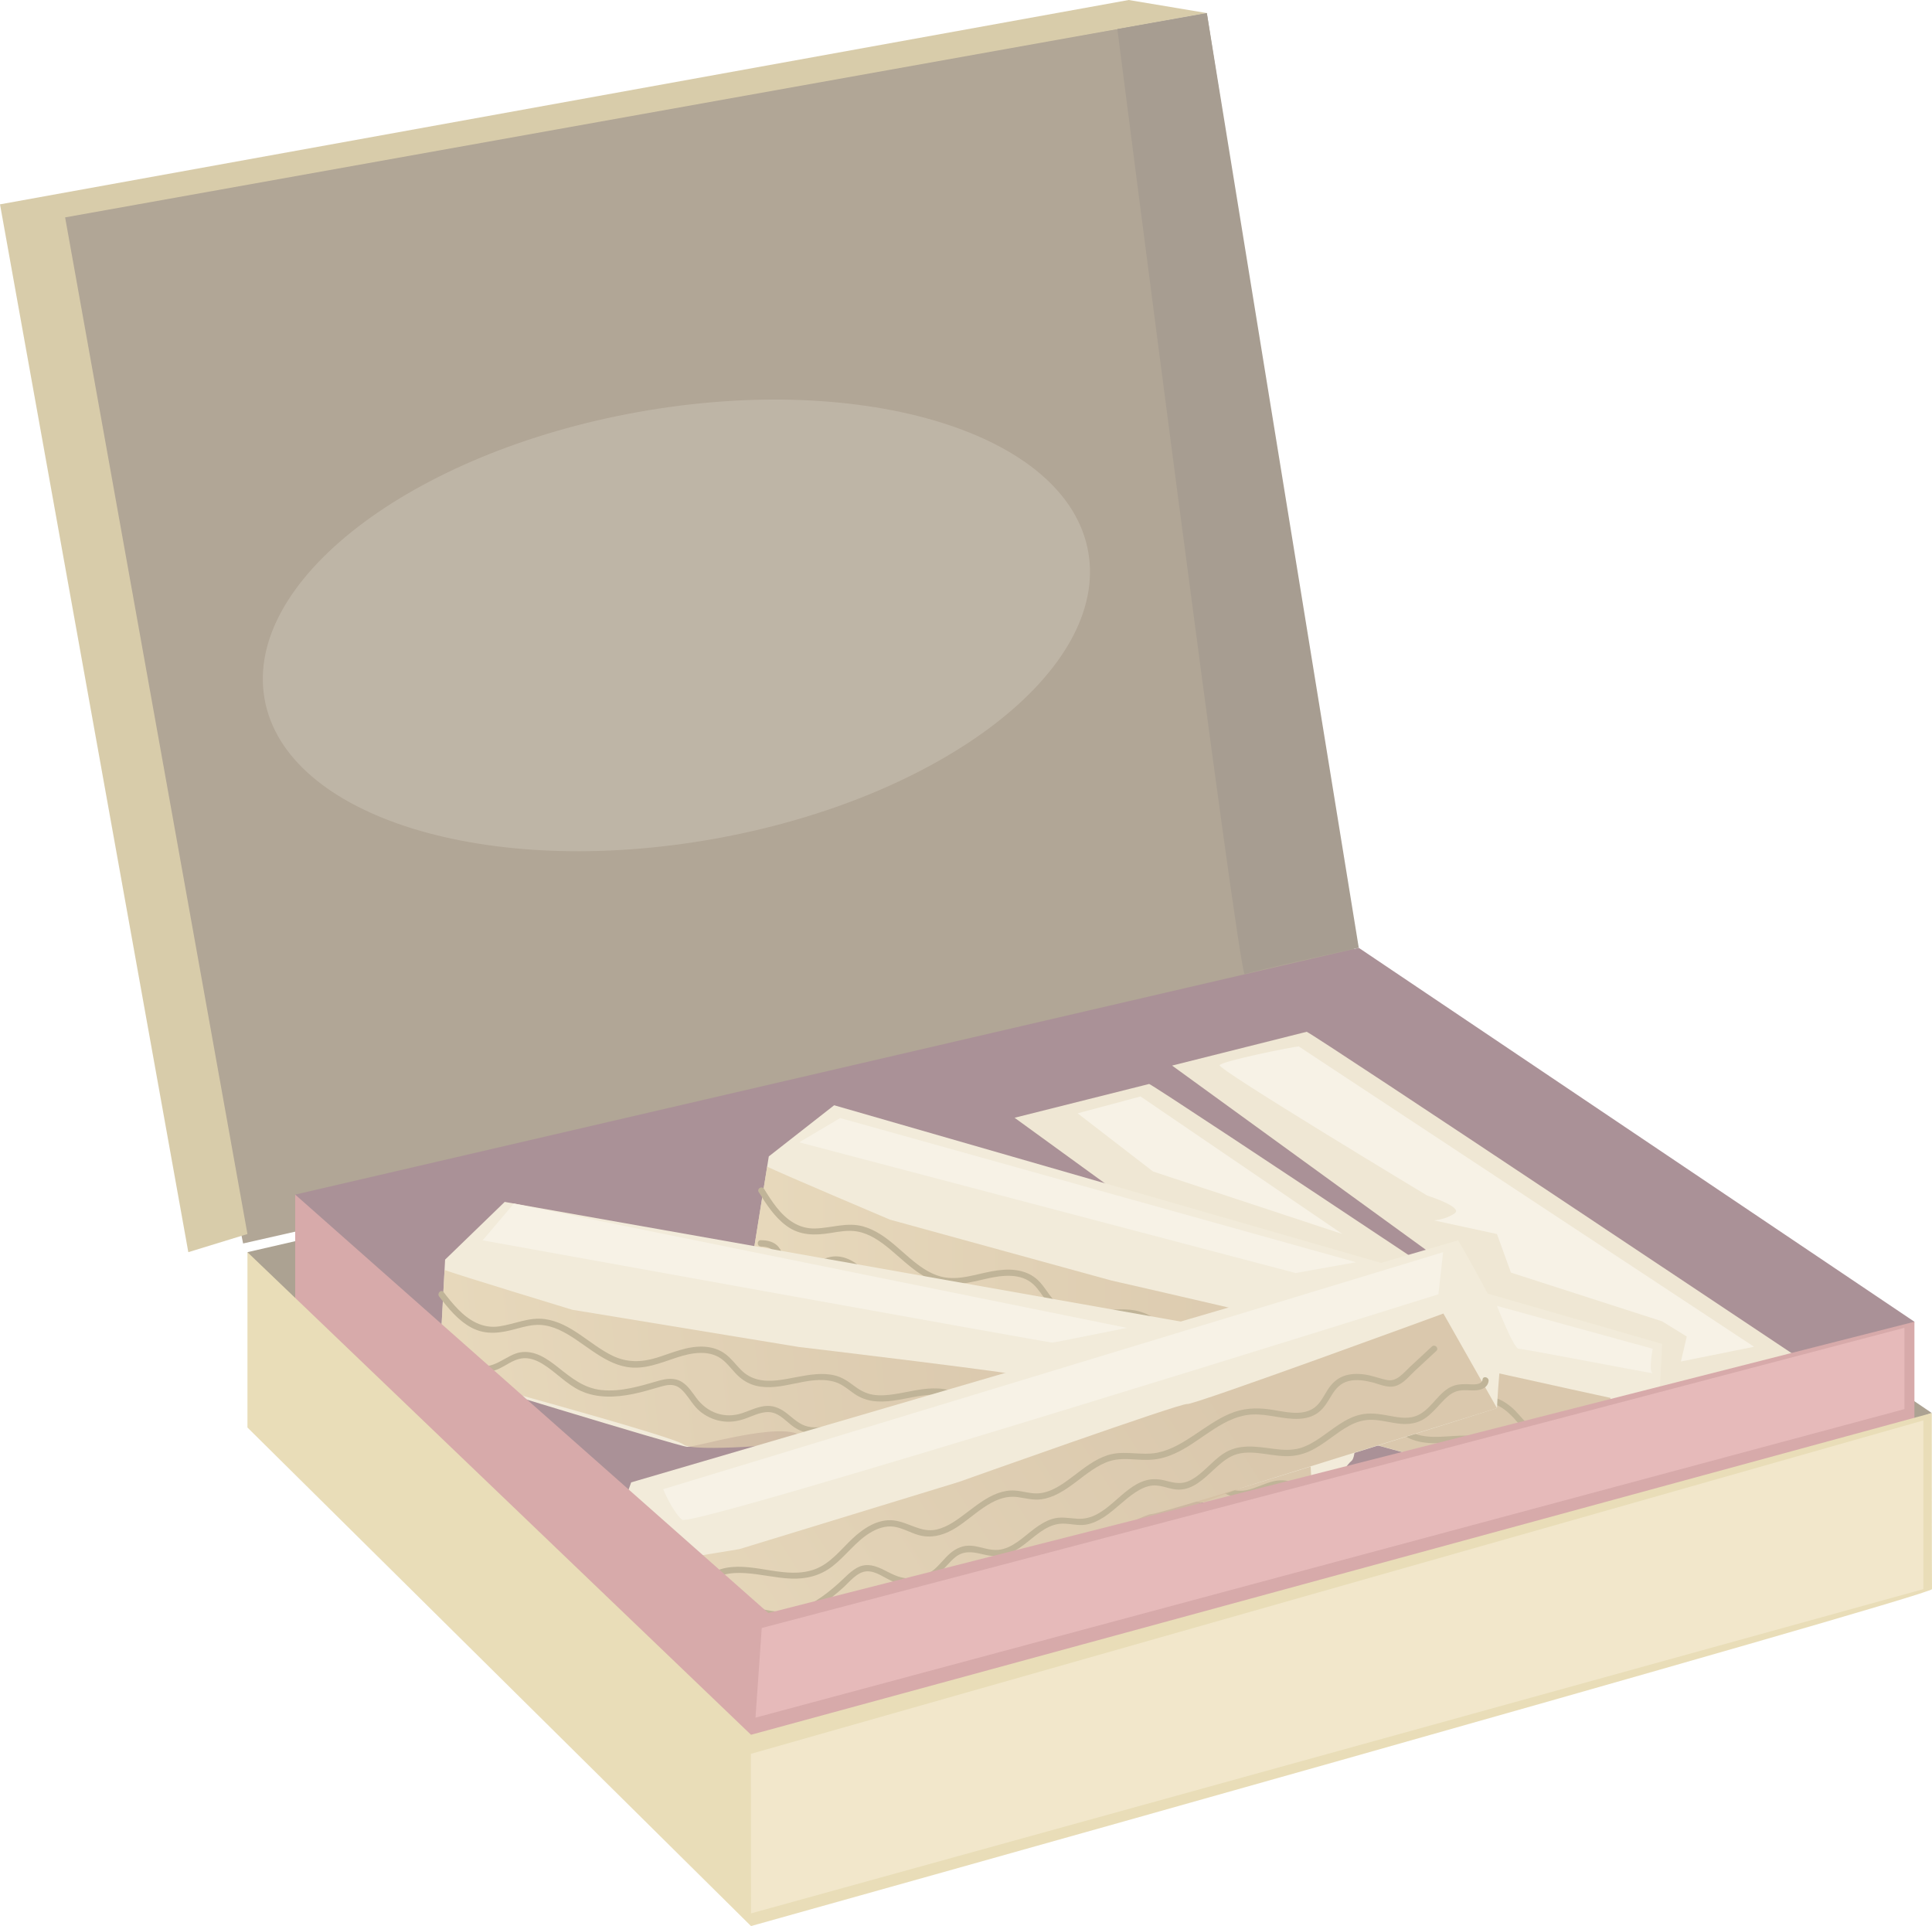 <svg width="317" height="316" viewBox="0 0 317 316" fill="none" xmlns="http://www.w3.org/2000/svg">
<g opacity="0.5">
<path d="M223.246 162.425C222.945 161.208 198.013 2.141 198.013 2.141L5.7 35.666L39.89 204.008L223.249 162.425H223.246Z" fill="#634D2D"/>
<path d="M0 33.525L30.898 205.434L40.6 202.459L10.685 35.666L198.016 2.141L185.193 0L0 33.525Z" fill="#B29A56"/>
<path d="M40.601 205.434L217.932 164.645L316.969 231.825L159.554 286.37C159.554 286.37 115.692 295.743 114.473 294.458C113.254 293.172 47.011 219.698 47.011 219.698L40.601 205.43V205.434Z" fill="#594525"/>
<path d="M48.434 195.989L222.945 155.504L314.118 216.85L308.589 226.621L124.649 273.2L51.087 205.435L48.434 195.989Z" fill="#56242F"/>
<path d="M214.398 169.279C215.822 169.83 297.022 224.042 297.022 224.042L269.955 231.176L192.316 174.823L214.398 169.279Z" fill="#E0D0A9"/>
<path d="M188.55 177.839C189.974 178.389 271.175 232.602 271.175 232.602L244.108 239.736L166.469 183.383L188.55 177.839Z" fill="#E0D0A9"/>
<path d="M136.864 181.334L126.141 189.727L123.201 208.095C123.201 208.095 161.015 224.224 162.422 224.449C163.829 224.675 177.98 221.891 181.16 224.569C184.339 227.247 187.962 227.107 189.496 228.796C191.032 230.489 204.46 230.475 206.243 231.484C208.025 232.493 263.385 247.161 263.385 247.161C263.385 247.161 268.996 239.158 270.591 238.204C272.185 237.25 272.708 220.482 272.708 220.482L136.864 181.331V181.334Z" fill="#E5D8B5"/>
<path opacity="0.79" d="M125.875 191.402C127.494 192.247 146.013 200.096 146.013 200.096L182.338 210.082C182.338 210.082 220.09 218.642 220.801 219.357C221.511 220.071 264.249 229.343 264.249 229.343L263.385 247.164L220.903 235.742L197.381 230.848L188.843 228.796L179.965 225.718C179.965 225.718 163.32 225.537 161.865 224.008C160.411 222.479 123.198 208.098 123.198 208.098L125.872 191.406L125.875 191.402Z" fill="url(#paint0_linear_223_4818)"/>
<path d="M124.496 195.578C125.749 197.613 127.105 199.692 129.055 201.122C131.244 202.726 133.685 202.705 136.263 202.292C137.708 202.059 139.19 201.779 140.652 202.038C141.669 202.22 142.626 202.623 143.517 203.143C145.347 204.217 146.881 205.718 148.492 207.083C150.104 208.447 151.706 209.665 153.666 210.298C156.408 211.183 159.198 210.39 161.903 209.778C164.399 209.213 167.517 208.81 169.566 210.725C170.471 211.57 171.076 212.678 171.854 213.629C172.558 214.484 173.415 215.15 174.443 215.571C178.554 217.25 183.106 214.873 187.252 216.269C188.512 216.693 189.373 217.579 190.336 218.451C191.207 219.234 192.194 219.822 193.327 220.133C195.694 220.783 198.194 220.366 200.594 220.205C201.817 220.123 203.063 220.075 204.279 220.28C205.577 220.499 206.704 221.046 207.786 221.782C208.869 222.517 209.968 223.444 211.198 224.056C212.318 224.613 213.52 224.942 214.753 225.116C219.646 225.807 225.271 224.001 229.639 226.983C231.496 228.252 232.965 230.03 234.908 231.18C235.789 231.699 236.772 232.055 237.804 232.072C239.047 232.093 240.146 231.563 241.232 231.015C242.455 230.396 243.654 229.907 245.03 230.314C246.334 230.701 247.417 231.638 248.339 232.602C249.172 233.478 249.886 234.671 251.071 235.109C252.358 235.581 253.956 235.017 255.244 234.777C256.832 234.483 258.42 234.189 260.008 233.895C260.657 233.775 260.38 232.787 259.735 232.907C258.147 233.201 256.559 233.495 254.971 233.789C254.202 233.933 253.431 234.107 252.655 234.213C251.812 234.329 251.166 234.141 250.552 233.546C249.623 232.647 248.889 231.593 247.874 230.769C246.952 230.02 245.897 229.388 244.712 229.193C243.527 228.998 242.38 229.319 241.29 229.842C240.116 230.403 238.985 231.121 237.633 231.043C235.424 230.913 233.675 229.015 232.108 227.654C230.311 226.091 228.44 224.901 226.06 224.48C223.679 224.059 221.057 224.251 218.557 224.285C216.057 224.319 213.38 224.179 211.13 222.862C208.879 221.546 207.114 219.709 204.446 219.282C202.008 218.892 199.56 219.336 197.118 219.439C195.94 219.49 194.738 219.466 193.594 219.152C192.293 218.793 191.357 218.016 190.387 217.107C188.721 215.547 186.832 214.884 184.565 214.826C182.297 214.767 180.187 215.174 177.991 215.157C176.956 215.15 175.911 215.044 174.938 214.678C173.821 214.258 172.978 213.468 172.274 212.524C171.571 211.58 170.918 210.506 169.976 209.737C169.047 208.978 167.917 208.557 166.735 208.389C164.013 208.006 161.411 208.93 158.775 209.429C157.334 209.703 155.845 209.819 154.411 209.449C153.424 209.196 152.508 208.745 151.648 208.201C148.229 206.036 145.668 202.353 141.642 201.214C138.972 200.462 136.404 201.484 133.73 201.549C131.063 201.614 129.041 200.117 127.439 198.106C126.674 197.145 126.015 196.102 125.37 195.055C125.025 194.494 124.137 195.007 124.485 195.571L124.496 195.578Z" fill="#826931"/>
<path d="M124.817 204.511C125.735 204.518 126.596 204.716 127.159 205.496C127.555 206.046 127.771 206.703 128.146 207.267C129.335 209.049 131.619 209.025 133.443 208.317C134.723 207.821 135.963 207.079 137.384 207.175C138.552 207.254 139.6 207.886 140.491 208.608C142.404 210.157 143.893 212.219 146.034 213.492C148.513 214.969 151.501 215.167 154.312 214.911C155.732 214.781 157.143 214.545 158.543 214.282C159.393 214.121 160.318 213.899 161.176 214.138C161.838 214.323 162.35 214.788 162.757 215.328C163.474 216.286 163.928 217.411 164.669 218.355C165.509 219.422 166.646 220.208 167.917 220.68C169.187 221.152 170.464 221.221 171.752 220.991C173.302 220.718 174.941 219.89 176.539 220.232C177.864 220.516 178.722 221.648 179.633 222.551C180.545 223.454 181.577 224.127 182.843 224.384C185.367 224.897 187.904 224.056 190.438 224.206C191.975 224.299 193.071 224.931 194.243 225.892C195.219 226.696 196.234 227.311 197.494 227.547C199.884 227.995 202.292 227.342 204.665 227.113C205.816 227 207.008 226.963 208.128 227.301C209.466 227.712 210.221 228.724 211.174 229.675C213.175 231.672 215.801 231.326 218.349 230.858C219.756 230.598 221.221 230.29 222.655 230.519C223.891 230.718 224.987 231.354 225.974 232.096C228.013 233.628 229.758 235.625 232.282 236.371C235.068 237.195 237.998 236.497 240.84 236.579C242.288 236.624 243.701 236.911 244.934 237.705C246.03 238.412 246.925 239.377 247.905 240.228C248.803 241.008 249.787 241.733 250.948 242.055C252.194 242.397 253.482 242.198 254.715 241.894C255.947 241.59 257.242 241.101 258.546 241.162C259.929 241.227 260.875 242.243 262.047 242.848C262.917 243.3 263.911 243.484 264.615 242.657C265.041 242.157 264.321 241.429 263.891 241.932C263.136 242.814 261.538 241.309 260.848 240.878C259.793 240.222 258.676 240.034 257.45 240.201C256.152 240.379 254.916 240.841 253.632 241.083C252.259 241.343 251.006 241.172 249.821 240.413C247.68 239.042 246.246 236.829 243.746 236.001C241 235.095 238.056 235.783 235.239 235.735C233.825 235.711 232.432 235.482 231.175 234.801C230.025 234.179 229.038 233.307 228.047 232.465C226.145 230.844 224.175 229.401 221.566 229.411C218.957 229.422 216.146 230.817 213.578 230.006C212.134 229.551 211.42 228.221 210.307 227.311C209.47 226.631 208.466 226.241 207.404 226.091C205.013 225.752 202.626 226.45 200.253 226.624C199.109 226.71 197.931 226.692 196.838 226.303C195.428 225.8 194.512 224.545 193.204 223.871C190.94 222.701 188.328 223.276 185.917 223.461C184.643 223.56 183.298 223.591 182.102 223.074C180.907 222.558 180.071 221.433 179.108 220.543C178.145 219.654 177.089 219.121 175.788 219.124C174.272 219.131 172.855 219.774 171.373 220.01C169.891 220.246 168.443 219.931 167.186 219.189C165.929 218.447 165.236 217.442 164.556 216.255C163.979 215.253 163.385 214.182 162.381 213.546C161.121 212.749 159.659 213.023 158.283 213.28C155.391 213.823 152.324 214.319 149.404 213.683C147.99 213.375 146.679 212.784 145.539 211.884C144.586 211.132 143.746 210.246 142.885 209.395C141.314 207.838 139.484 206.139 137.134 206.122C134.72 206.105 132.312 208.608 129.901 207.493C128.597 206.891 128.464 205.096 127.381 204.22C126.654 203.635 125.735 203.475 124.827 203.468C124.168 203.461 124.168 204.487 124.827 204.494L124.817 204.511Z" fill="#826931"/>
<path d="M82.813 197.186L73.032 206.659L72.035 225.236C72.035 225.236 111.334 237.294 112.755 237.373C114.179 237.448 127.958 233.19 131.401 235.519C134.843 237.848 138.432 237.325 140.136 238.847C141.84 240.369 155.196 238.943 157.071 239.76C158.949 240.574 215.542 249.336 215.542 249.336C215.542 249.336 220.282 240.789 221.767 239.671C223.253 238.553 222.013 221.826 222.013 221.826L82.813 197.189V197.186Z" fill="#E5D8B5"/>
<path opacity="0.79" d="M72.94 208.354C74.637 209.025 93.877 214.88 93.877 214.88L131.049 220.988C131.049 220.988 169.488 225.526 170.273 226.162C171.059 226.798 214.531 231.521 214.531 231.521L215.542 249.335L172.097 242.444L148.192 240.054L139.487 238.911L130.335 236.784C130.335 236.784 113.762 238.354 112.157 236.989C110.552 235.621 72.035 225.235 72.035 225.235L72.94 208.354Z" fill="url(#paint1_linear_223_4818)"/>
<path d="M72.055 212.708C73.544 214.637 75.163 216.644 77.352 217.814C79.763 219.1 82.181 218.703 84.704 218.012C86.009 217.657 87.327 217.297 88.693 217.373C89.741 217.431 90.773 217.739 91.725 218.173C93.679 219.066 95.386 220.416 97.152 221.617C98.917 222.817 100.768 223.925 102.872 224.274C105.717 224.746 108.363 223.604 111.006 222.732C113.492 221.911 116.552 221.336 118.721 223.214C119.694 224.055 120.415 225.15 121.395 225.981C122.156 226.627 123.037 227.099 124.007 227.342C128.266 228.402 132.521 225.57 136.755 226.661C137.967 226.972 138.876 227.715 139.859 228.443C140.843 229.171 141.871 229.637 143.045 229.825C145.405 230.204 147.785 229.578 150.097 229.161C151.31 228.942 152.539 228.764 153.775 228.812C155.158 228.867 156.401 229.301 157.61 229.958C158.73 230.567 159.799 231.268 160.981 231.753C162.162 232.239 163.371 232.455 164.614 232.52C169.518 232.786 174.945 230.3 179.603 232.677C181.713 233.754 183.434 235.491 185.606 236.456C186.549 236.873 187.563 237.119 188.598 237.003C189.789 236.87 190.787 236.271 191.773 235.632C192.972 234.855 194.164 234.216 195.636 234.527C196.985 234.814 198.176 235.662 199.198 236.555C200.102 237.345 200.939 238.426 202.182 238.672C203.494 238.928 204.993 238.214 206.226 237.848C207.732 237.4 209.238 236.955 210.743 236.507C211.375 236.319 211.105 235.331 210.47 235.519C208.964 235.967 207.458 236.411 205.952 236.859C204.658 237.242 202.893 238.166 201.629 237.342C200.533 236.627 199.689 235.55 198.607 234.797C197.524 234.045 196.387 233.518 195.12 233.422C193.853 233.327 192.747 233.805 191.712 234.455C190.677 235.105 189.619 235.919 188.324 236.004C186.033 236.151 184.018 234.349 182.263 233.125C180.299 231.757 178.301 230.837 175.884 230.686C173.363 230.526 170.857 231.035 168.364 231.323C165.871 231.61 163.286 231.706 160.96 230.632C159.704 230.05 158.566 229.243 157.313 228.658C156.254 228.163 155.151 227.868 153.98 227.8C151.562 227.66 149.192 228.354 146.826 228.72C145.644 228.901 144.411 229.018 143.223 228.819C141.946 228.607 140.938 227.988 139.921 227.212C139.006 226.514 138.07 225.926 136.94 225.652C135.949 225.41 134.918 225.379 133.904 225.454C131.725 225.618 129.614 226.241 127.443 226.47C125.271 226.699 123.191 226.388 121.572 224.743C120.715 223.874 119.995 222.872 119.011 222.137C118.027 221.401 116.853 221.035 115.634 220.95C112.861 220.752 110.31 221.966 107.728 222.759C105.228 223.525 102.869 223.57 100.495 222.421C96.749 220.608 93.723 217.034 89.444 216.422C86.818 216.046 84.465 217.236 81.921 217.609C79.193 218.009 76.956 216.658 75.115 214.76C74.272 213.891 73.517 212.941 72.779 211.983C72.376 211.46 71.656 212.192 72.055 212.708Z" fill="#826931"/>
<path d="M73.21 221.505C74.084 221.419 74.955 221.477 75.6 222.134C76.068 222.609 76.362 223.235 76.765 223.762C77.97 225.331 80.009 225.369 81.723 224.624C82.994 224.069 84.127 223.105 85.524 222.876C86.754 222.674 87.932 223.112 88.97 223.734C91.183 225.061 92.918 227.103 95.284 228.187C97.968 229.418 100.98 229.281 103.811 228.714C105.362 228.403 106.864 227.941 108.381 227.506C109.2 227.271 110.085 227.062 110.911 227.383C111.529 227.623 112.004 228.105 112.417 228.604C113.213 229.562 113.821 230.67 114.78 231.487C115.74 232.305 117.007 232.924 118.304 233.146C119.674 233.382 120.989 233.204 122.29 232.742C123.686 232.25 125.22 231.395 126.746 231.757C128.037 232.065 128.98 233.163 130.004 233.933C131.029 234.702 132.108 235.106 133.354 235.181C135.943 235.338 138.395 234.155 140.973 234.172C142.482 234.182 143.565 234.835 144.798 235.629C145.839 236.299 146.929 236.706 148.168 236.778C150.548 236.918 152.853 236.015 155.155 235.55C156.292 235.318 157.505 235.164 158.649 235.43C160.004 235.748 160.848 236.716 161.907 237.541C164.085 239.233 166.677 238.553 169.095 237.838C170.41 237.448 171.759 237.031 173.145 237.065C174.532 237.099 175.696 237.657 176.813 238.337C179.015 239.675 181.006 241.497 183.639 241.904C186.491 242.346 189.267 241.361 192.095 241.179C193.532 241.087 194.963 241.234 196.258 241.911C197.419 242.52 198.416 243.382 199.485 244.127C200.461 244.808 201.523 245.403 202.715 245.577C204.006 245.765 205.27 245.41 206.472 244.965C207.674 244.521 208.958 243.884 210.286 243.874C211.615 243.864 212.588 244.719 213.728 245.177C214.705 245.57 215.678 245.598 216.324 244.664C216.699 244.12 215.812 243.607 215.439 244.148C214.811 245.058 212.841 243.58 212.151 243.265C211.027 242.756 209.863 242.773 208.688 243.091C207.424 243.433 206.25 244.032 204.99 244.377C203.665 244.739 202.422 244.64 201.202 243.99C198.88 242.752 197.152 240.67 194.434 240.242C191.716 239.815 188.967 240.738 186.235 240.954C184.797 241.066 183.369 240.954 182.034 240.372C180.877 239.866 179.835 239.121 178.797 238.409C176.683 236.963 174.545 235.776 171.902 236.121C170.567 236.296 169.293 236.73 168.002 237.096C166.783 237.441 165.458 237.794 164.188 237.523C162.767 237.219 161.927 236.07 160.793 235.277C159.875 234.634 158.782 234.326 157.672 234.281C155.305 234.182 153.021 235.099 150.733 235.543C149.596 235.762 148.39 235.892 147.25 235.625C145.839 235.297 144.825 234.251 143.531 233.669C141.253 232.65 138.733 233.385 136.417 233.85C135.161 234.104 133.822 234.333 132.552 234.045C131.196 233.738 130.25 232.787 129.195 231.952C128.221 231.183 127.149 230.612 125.875 230.656C124.438 230.708 123.143 231.385 121.805 231.836C118.885 232.818 116.047 231.788 114.244 229.336C113.568 228.416 112.926 227.407 111.953 226.771C110.723 225.968 109.326 226.169 107.988 226.556C104.989 227.424 101.902 228.372 98.743 228.061C95.814 227.773 93.758 226.067 91.541 224.312C89.769 222.91 87.74 221.484 85.357 221.87C83.113 222.233 80.856 224.945 78.466 223.881C77.222 223.327 76.908 221.679 75.771 220.944C75.016 220.455 74.094 220.39 73.22 220.475C72.571 220.537 72.564 221.566 73.22 221.501L73.21 221.505Z" fill="#826931"/>
<path d="M103.562 243.207L98.989 256.042L106.318 273.134C106.318 273.134 146.881 266.5 148.192 265.935C149.5 265.371 159.97 255.436 164.085 255.997C168.2 256.555 171.188 254.496 173.387 255.101C175.59 255.706 186.928 248.501 188.973 248.398C191.015 248.295 245.624 231.025 245.624 231.025C245.624 231.025 246.088 221.258 246.925 219.596C247.762 217.933 239.245 203.491 239.245 203.491L103.565 243.203L103.562 243.207Z" fill="#E5D8B5"/>
<path opacity="0.79" d="M99.659 257.601C101.479 257.447 121.316 254.154 121.316 254.154L157.341 243.125C157.341 243.125 193.806 230.129 194.789 230.348C195.773 230.567 236.831 215.502 236.831 215.502L245.624 231.022L203.63 244.133L181.143 252.601L172.834 255.443L163.689 257.601C163.689 257.601 149.531 266.366 147.485 265.853C145.44 265.34 106.318 273.131 106.318 273.131L99.659 257.598V257.601Z" fill="url(#paint2_linear_223_4818)"/>
<path d="M100.7 261.852C103.255 263.097 106.096 264.424 109.016 264.069C111.672 263.744 113.431 261.893 115.374 260.252C116.371 259.411 117.451 258.71 118.721 258.364C119.858 258.056 121.046 258.019 122.218 258.087C124.769 258.238 127.262 258.891 129.816 258.99C132.299 259.086 134.594 258.508 136.581 256.976C138.76 255.293 140.365 252.944 142.728 251.494C143.91 250.769 145.286 250.273 146.689 250.478C148.093 250.683 149.336 251.449 150.685 251.839C152.635 252.4 154.554 251.952 156.292 250.984C159.663 249.113 162.777 245.013 167.032 245.625C168.32 245.81 169.525 246.155 170.837 245.981C171.841 245.847 172.79 245.492 173.681 245.023C175.669 243.977 177.332 242.424 179.193 241.182C180.071 240.598 180.999 240.061 182.01 239.736C183.421 239.278 184.875 239.356 186.337 239.449C187.72 239.538 189.089 239.575 190.449 239.264C191.48 239.028 192.474 238.628 193.416 238.152C197.384 236.159 200.905 232.239 205.584 232.062C208.135 231.966 210.611 232.903 213.158 232.773C214.268 232.718 215.364 232.431 216.269 231.764C217.263 231.032 217.843 229.965 218.472 228.932C219.155 227.811 219.964 226.904 221.282 226.579C222.522 226.275 223.85 226.467 225.073 226.768C226.295 227.069 227.665 227.77 228.969 227.39C230.274 227.01 231.23 225.759 232.155 224.897C233.327 223.809 234.498 222.725 235.669 221.638C236.154 221.186 235.427 220.465 234.945 220.913C233.743 222.028 232.541 223.146 231.339 224.261C230.298 225.225 229.212 226.713 227.631 226.419C226.357 226.179 225.168 225.67 223.874 225.499C222.71 225.345 221.491 225.359 220.384 225.793C219.278 226.227 218.492 227.021 217.857 227.995C217.174 229.038 216.658 230.256 215.603 230.991C213.537 232.431 210.638 231.559 208.363 231.237C206.089 230.916 203.938 231.022 201.779 231.938C199.696 232.824 197.856 234.172 195.977 235.42C194.109 236.661 192.142 237.886 189.912 238.33C187.201 238.871 184.418 237.875 181.737 238.744C179.661 239.414 177.933 240.799 176.215 242.096C174.555 243.347 172.735 244.743 170.604 244.985C169.228 245.143 167.92 244.643 166.561 244.548C165.608 244.479 164.645 244.643 163.751 244.968C161.879 245.649 160.295 246.901 158.72 248.087C157.146 249.274 155.565 250.512 153.652 250.943C151.119 251.517 149.097 249.736 146.672 249.448C144.053 249.137 141.68 250.731 139.856 252.444C137.944 254.243 136.243 256.524 133.695 257.458C128.997 259.178 123.994 256.357 119.189 257.215C116.703 257.66 114.975 259.264 113.134 260.861C112.185 261.685 111.164 262.468 109.944 262.837C108.442 263.292 106.857 263.104 105.372 262.677C103.886 262.249 102.565 261.627 101.216 260.97C100.625 260.683 100.106 261.565 100.7 261.856V261.852Z" fill="#826931"/>
<path d="M105.751 269.253C106.553 268.754 107.393 268.459 108.309 268.836C108.988 269.116 109.562 269.598 110.248 269.868C112.297 270.679 114.179 269.126 115.302 267.54C116.122 266.387 116.832 265.118 118.215 264.568C119.547 264.038 121.057 264.236 122.423 264.499C125.288 265.05 128.04 265.908 130.95 265.077C133.764 264.273 136.154 262.427 138.306 260.508C139.412 259.523 140.645 257.861 142.24 257.796C143.742 257.735 145.088 258.863 146.413 259.421C148.936 260.484 151.918 259.999 153.997 258.224C154.977 257.386 155.725 256.302 156.729 255.488C158.075 254.397 159.492 254.581 161.08 254.964C162.391 255.283 163.675 255.484 164.99 255.088C166.052 254.766 167.005 254.168 167.893 253.514C169.675 252.201 171.458 250.313 173.76 250.012C175.238 249.818 176.697 250.385 178.185 250.136C179.234 249.958 180.217 249.493 181.105 248.915C182.956 247.711 184.455 246.045 186.299 244.835C187.153 244.274 188.102 243.805 189.13 243.716C190.585 243.593 191.9 244.37 193.341 244.39C195.718 244.428 197.511 242.632 199.136 241.131C200.014 240.32 200.912 239.506 201.981 238.956C203.34 238.258 204.87 238.241 206.355 238.388C207.841 238.535 209.415 238.874 210.966 238.901C212.342 238.925 213.65 238.648 214.903 238.077C217.259 237 219.124 235.122 221.395 233.901C222.583 233.262 223.843 232.889 225.203 232.937C226.76 232.992 228.269 233.457 229.82 233.593C231.203 233.717 232.586 233.508 233.76 232.728C234.751 232.072 235.536 231.165 236.339 230.3C237.093 229.49 237.92 228.59 239.009 228.252C240.099 227.913 241.239 228.207 242.329 228.087C243.237 227.985 244.108 227.588 244.244 226.589C244.333 225.943 243.346 225.666 243.257 226.316C243.111 227.379 241.43 227.102 240.659 227.085C239.556 227.065 238.555 227.181 237.606 227.79C235.632 229.052 234.512 231.569 232.227 232.352C230.707 232.872 229.068 232.475 227.542 232.202C226.138 231.952 224.728 231.767 223.317 232.068C220.811 232.609 218.817 234.377 216.757 235.792C215.709 236.514 214.603 237.195 213.377 237.564C211.915 238.002 210.385 237.889 208.893 237.691C206.065 237.318 203.248 236.829 200.721 238.501C198.778 239.787 197.36 241.815 195.27 242.882C193.966 243.549 192.757 243.327 191.394 242.961C190.247 242.653 189.12 242.554 187.966 242.889C183.854 244.082 181.433 249.404 176.847 249.175C175.412 249.103 174.074 248.761 172.66 249.199C171.591 249.53 170.635 250.132 169.74 250.792C167.958 252.109 166.141 254.045 163.815 254.274C162.313 254.421 160.885 253.72 159.403 253.6C158.082 253.49 156.934 253.973 155.937 254.814C154.94 255.655 154.165 256.784 153.13 257.612C151.972 258.538 150.476 258.993 149.005 258.949C147.434 258.901 146.198 258.142 144.828 257.471C143.629 256.886 142.328 256.49 141.031 257.02C139.733 257.55 138.657 258.815 137.585 259.769C136.434 260.792 135.239 261.77 133.928 262.584C132.616 263.398 131.305 263.993 129.843 264.277C128.382 264.561 126.862 264.38 125.387 264.075C122.853 263.552 119.954 262.557 117.468 263.771C114.981 264.985 114.558 268.312 111.922 268.99C110.429 269.373 109.323 267.871 107.919 267.649C106.956 267.495 106.048 267.851 105.239 268.353C104.679 268.702 105.194 269.588 105.754 269.239L105.751 269.253Z" fill="#826931"/>
<path d="M48.434 223.269V195.988L126.073 264.64L314.118 216.85V243.908L123.939 300.306L48.434 223.269Z" fill="#AF5656"/>
<path d="M40.601 205.435V234.203L123.225 315.997C123.225 315.997 317.034 261.784 317 260.714C316.966 259.644 316.966 231.826 316.966 231.826L123.225 284.612L40.601 205.435Z" fill="#D3BC71"/>
<path d="M183.335 4.767C183.335 4.767 203.238 160.318 204.238 159.843C205.239 159.368 222.946 155.503 222.946 155.503L198.016 2.141L183.339 4.767H183.335Z" fill="#4F3C23"/>
<path d="M123.201 287.742L123.225 313.918L315.583 260.717V233.04L123.201 287.742Z" fill="#E5D098"/>
<path d="M124.987 267.095L123.963 281.801L312.468 231.186V217.849L124.987 267.095Z" fill="#CE7676"/>
<path d="M108.814 244.322L236.786 205.438L236.011 212.349C236.011 212.349 113.52 250.724 111.911 249.336C110.303 247.947 108.814 244.322 108.814 244.322Z" fill="#EFE5CE"/>
<path d="M84.319 197.452L79.193 203.495C79.193 203.495 172.141 220.294 172.64 220.27C173.138 220.246 184.899 217.852 184.899 217.852L84.319 197.456V197.452Z" fill="#EFE5CE"/>
<path d="M137.855 183.431L131.134 187.411L212.584 208.858L222.498 207.086L137.855 183.431Z" fill="#EFE5CE"/>
<path d="M245.621 214.247C245.621 214.247 248.376 221.289 249.176 221.278C249.975 221.268 271.885 225.529 271.175 225.28C270.464 225.03 271.175 221.278 271.175 221.278L245.621 214.247Z" fill="#EFE5CE"/>
<path d="M187.139 179.888L176.816 182.654L189.188 192.199L220.264 202.459L187.139 179.888Z" fill="#EFE5CE"/>
<path d="M213.093 171.68C212.41 171.68 200.458 174.074 200.116 174.758C199.775 175.442 234.17 196.146 234.17 196.146C234.17 196.146 240.071 198.013 238.705 199.039C237.339 200.065 235.307 200.226 235.307 200.226L245.621 202.459L247.915 208.786L272.708 216.778L276.765 219.281L275.799 223.372L287.802 220.954L213.097 171.68H213.093Z" fill="#EFE5CE"/>
<path opacity="0.2" d="M117.229 137.618C154.547 130.941 182.003 109.852 178.553 90.515C175.103 71.178 142.054 60.915 104.736 67.592C67.417 74.27 39.962 95.358 43.412 114.695C46.861 134.032 79.91 144.295 117.229 137.618Z" fill="#EFE5CE"/>
</g>
<defs>
<linearGradient id="paint0_linear_223_4818" x1="123.201" y1="219.281" x2="264.252" y2="219.281" gradientUnits="userSpaceOnUse">
<stop offset="0.03" stop-color="#C9A667"/>
<stop offset="0.4" stop-color="#B68F53"/>
<stop offset="0.76" stop-color="#A87D43"/>
</linearGradient>
<linearGradient id="paint1_linear_223_4818" x1="73.199" y1="236.364" x2="213.471" y2="221.568" gradientUnits="userSpaceOnUse">
<stop offset="0.03" stop-color="#C9A667"/>
<stop offset="0.4" stop-color="#B68F53"/>
<stop offset="0.76" stop-color="#A87D43"/>
</linearGradient>
<linearGradient id="paint2_linear_223_4818" x1="112.304" y1="282.58" x2="231.56" y2="207.153" gradientUnits="userSpaceOnUse">
<stop offset="0.03" stop-color="#C9A667"/>
<stop offset="0.4" stop-color="#B68F53"/>
<stop offset="0.76" stop-color="#A87D43"/>
</linearGradient>
</defs>
</svg>
